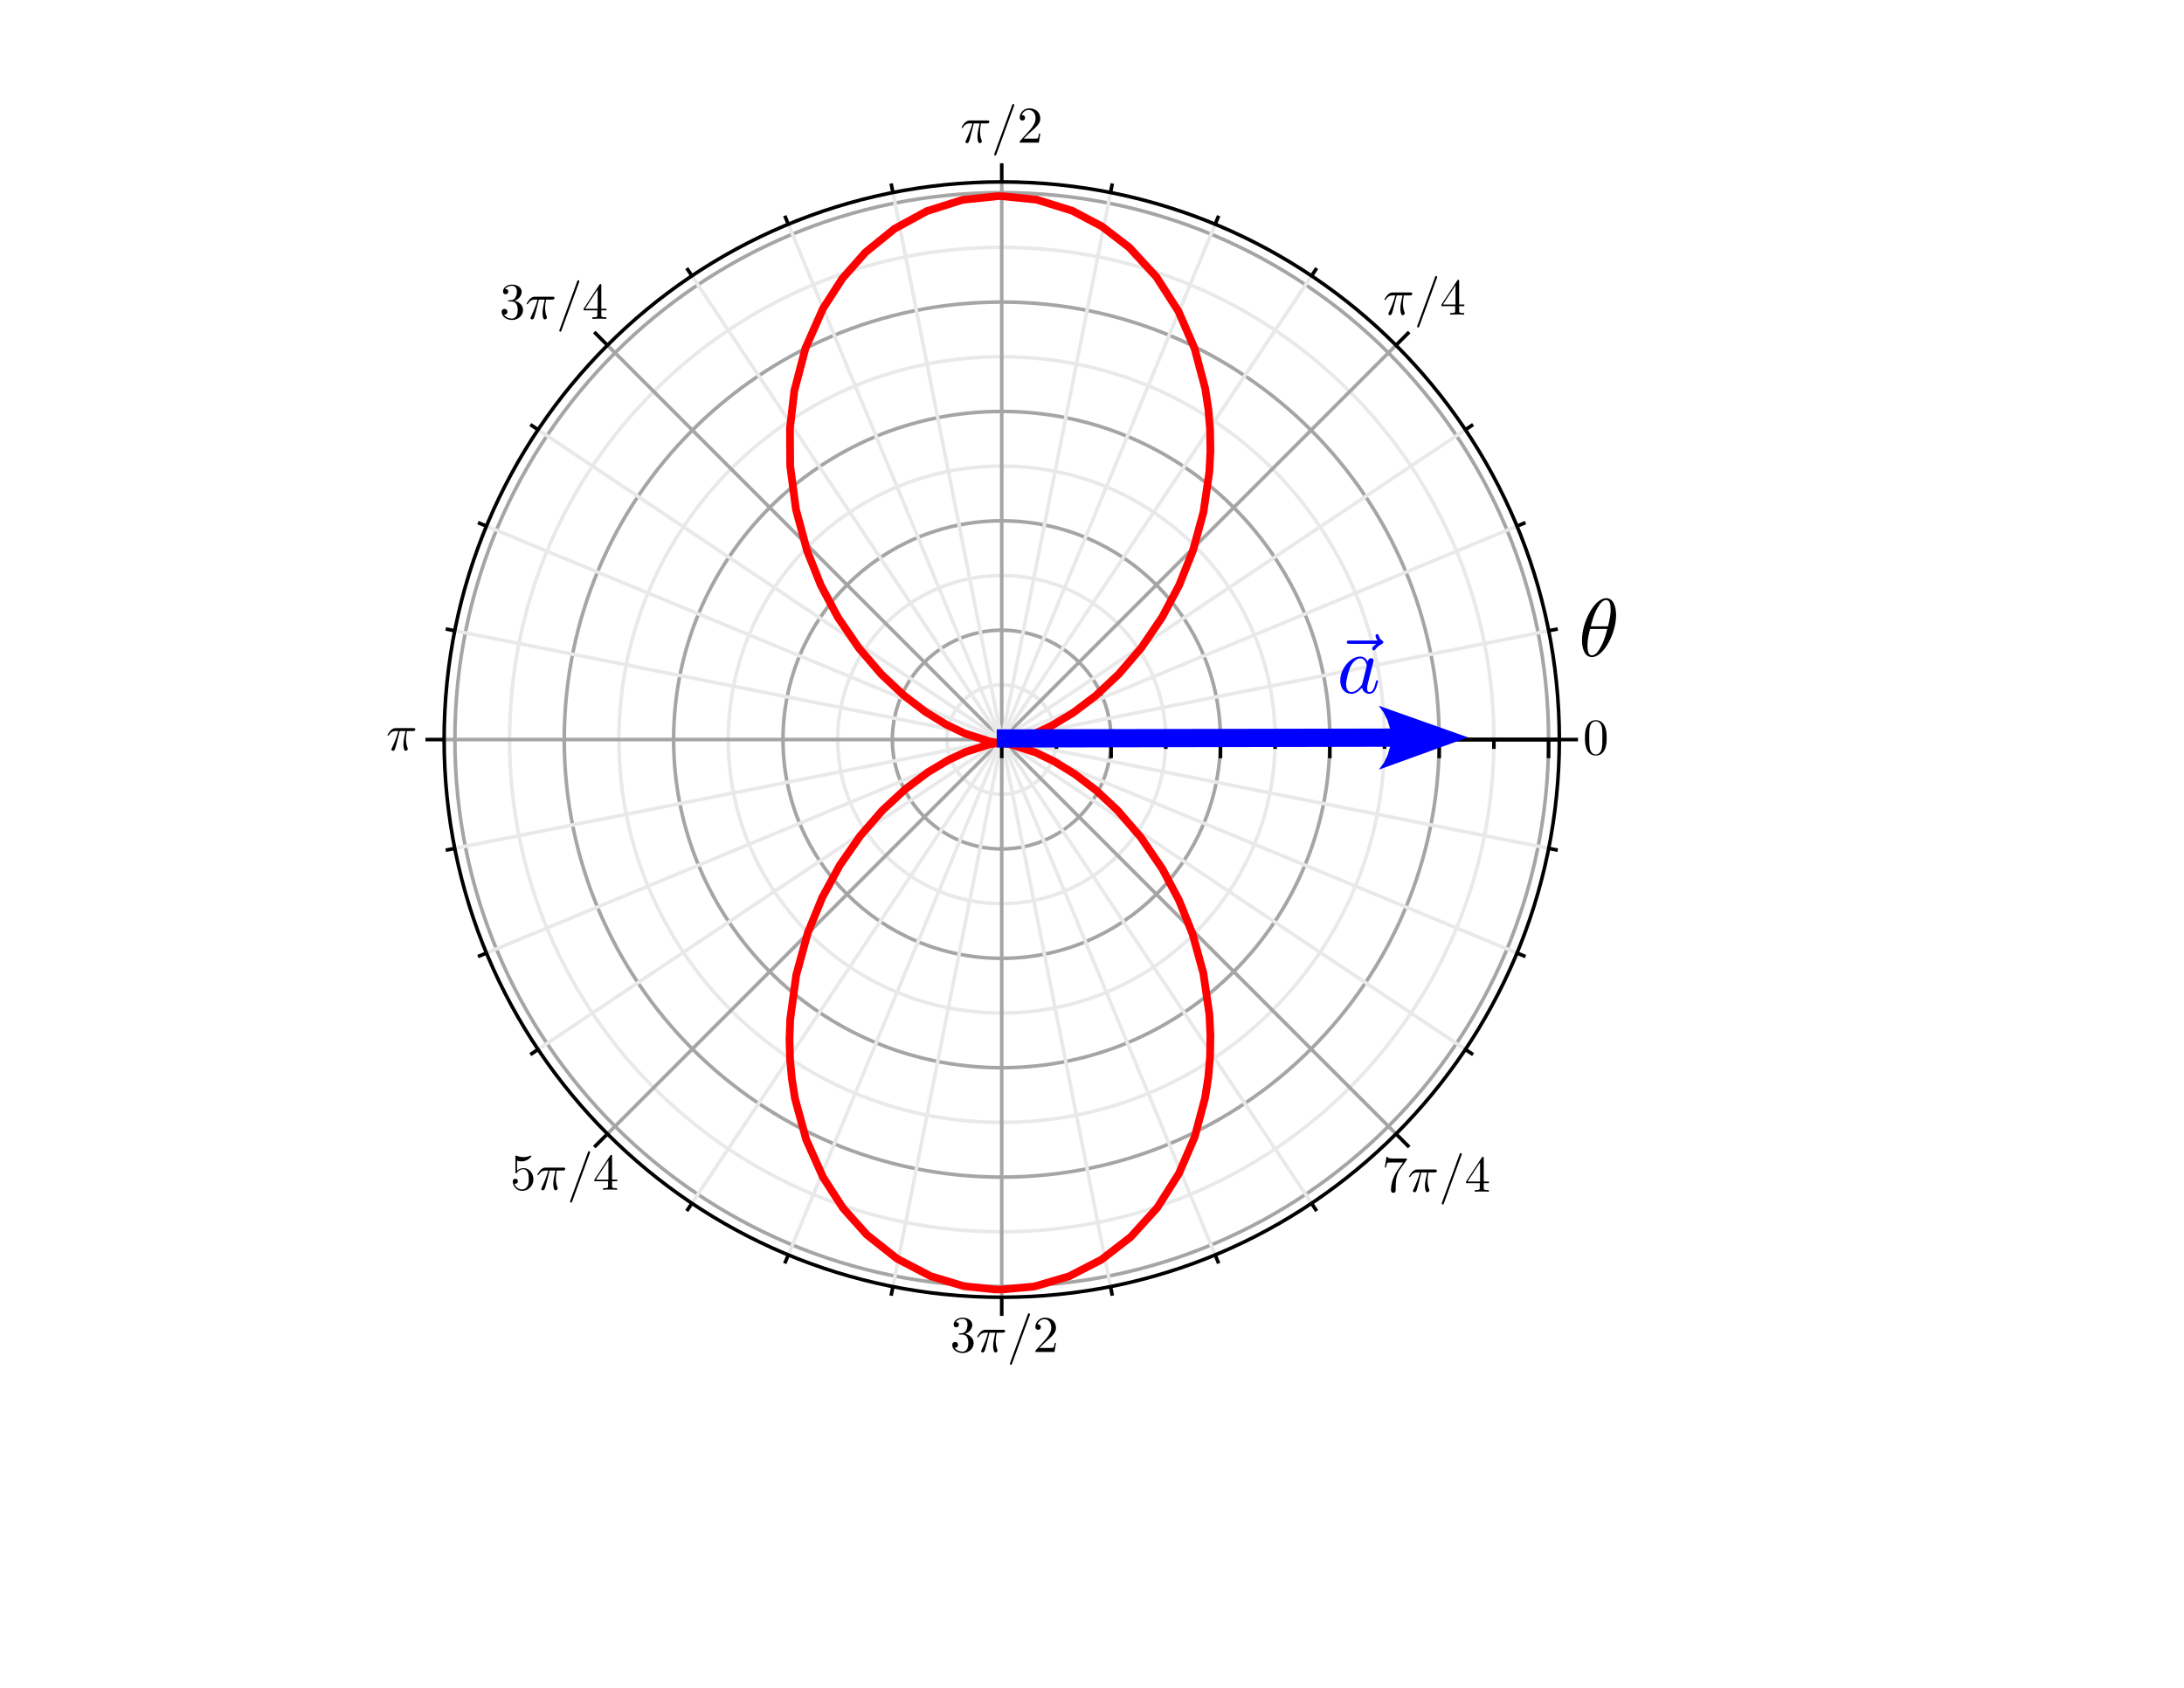 <?xml version="1.0" encoding="UTF-8" standalone="no"?>
<!-- Created with Inkscape (http://www.inkscape.org/) -->

<svg
   xmlns:ns0="http://www.iki.fi/pav/software/textext/"
   xmlns:dc="http://purl.org/dc/elements/1.1/"
   xmlns:cc="http://creativecommons.org/ns#"
   xmlns:rdf="http://www.w3.org/1999/02/22-rdf-syntax-ns#"
   xmlns:svg="http://www.w3.org/2000/svg"
   xmlns="http://www.w3.org/2000/svg"
   xmlns:sodipodi="http://sodipodi.sourceforge.net/DTD/sodipodi-0.dtd"
   xmlns:inkscape="http://www.inkscape.org/namespaces/inkscape"
   width="792pt"
   height="612pt"
   id="svg3308"
   version="1.1"
   inkscape:version="0.48.1 r9760"
   sodipodi:docname="fig-Larmor-02.svg">
  <sodipodi:namedview
     inkscape:document-units="in"
     pagecolor="#ffffff"
     bordercolor="#666666"
     borderopacity="1.0"
     inkscape:pageopacity="0.0"
     inkscape:pageshadow="2"
     inkscape:zoom="0.81960784"
     inkscape:cx="497.44019"
     inkscape:cy="382.5"
     inkscape:current-layer="g156"
     id="namedview3312"
     showgrid="false"
     inkscape:window-width="1280"
     inkscape:window-height="972"
     inkscape:window-x="0"
     inkscape:window-y="0"
     inkscape:window-maximized="1" />
  <defs
     id="defs3310">
    <clipPath
       id="clipPath22"
       clipPathUnits="userSpaceOnUse">
      <path
         id="path24"
         d="m 269.375,6660.62 5411.245,0 0,-5411.24 -5411.245,0 0,5411.24 z"
         inkscape:connector-curvature="0" />
    </clipPath>
    <clipPath
       id="clipPath116"
       clipPathUnits="userSpaceOnUse">
      <path
         id="path118"
         d="m 2968.06,6090.41 c -1175.89,0 -2129.138,-953.25 -2129.138,-2129.14 0,-1175.89 953.248,-2129.15 2129.138,-2129.15 1175.9,0 2129.14,953.26 2129.14,2129.15 0,1175.89 -953.24,2129.14 -2129.14,2129.14 z"
         inkscape:connector-curvature="0" />
    </clipPath>
    <clipPath
       id="clipPath126"
       clipPathUnits="userSpaceOnUse">
      <path
         id="path128"
         d="m 269.375,6660.62 5411.245,0 0,-5411.24 -5411.245,0 0,5411.24 z"
         inkscape:connector-curvature="0" />
    </clipPath>
    <clipPath
       id="clipPath148"
       clipPathUnits="userSpaceOnUse">
      <path
         id="path150"
         d="m 4029.5,3663.62 180.38,0 0,-208.12 -180.38,0 0,208.12 z"
         inkscape:connector-curvature="0" />
    </clipPath>
    <clipPath
       id="clipPath158"
       clipPathUnits="userSpaceOnUse">
      <path
         id="path160"
         d="m 269.375,6660.62 5411.245,0 0,-5411.24 -5411.245,0 0,5411.24 z"
         inkscape:connector-curvature="0" />
    </clipPath>
    <clipPath
       id="clipPath238"
       clipPathUnits="userSpaceOnUse">
      <path
         id="path240"
         d="m 4875.88,6105.62 208.12,0 0,-235.87 -208.12,0 0,235.87 z"
         inkscape:connector-curvature="0" />
    </clipPath>
    <clipPath
       id="clipPath248"
       clipPathUnits="userSpaceOnUse">
      <path
         id="path250"
         d="m 269.375,6660.62 5411.245,0 0,-5411.24 -5411.245,0 0,5411.24 z"
         inkscape:connector-curvature="0" />
    </clipPath>
    <marker
       style="overflow:visible"
       id="Arrow2Lend6"
       refX="0"
       refY="0"
       orient="auto"
       inkscape:stockid="Arrow2Lend6">
      <path
         transform="matrix(-1.1,0,0,-1.1,-1.1,0)"
         d="M 8.719,4.034 -2.207,0.016 8.719,-4.002 c -1.745,2.372 -1.735,5.617 -6e-7,8.035 z"
         style="font-size:12px;fill:#0000ff;fill-rule:evenodd;stroke:#0000ff;stroke-width:0.625;stroke-linejoin:round"
         id="path4363"
         inkscape:connector-curvature="0" />
    </marker>
    <clipPath
       clipPathUnits="userSpaceOnUse"
       id="clipPath22-9">
      <path
         inkscape:connector-curvature="0"
         d="m 269.375,6660.62 5411.245,0 0,-5411.24 -5411.245,0 0,5411.24 z"
         id="path24-0" />
    </clipPath>
    <clipPath
       clipPathUnits="userSpaceOnUse"
       id="clipPath158-2">
      <path
         inkscape:connector-curvature="0"
         d="m 269.375,6660.62 5411.245,0 0,-5411.24 -5411.245,0 0,5411.24 z"
         id="path160-2" />
    </clipPath>
    <clipPath
       clipPathUnits="userSpaceOnUse"
       id="clipPath126-6">
      <path
         inkscape:connector-curvature="0"
         d="m 269.375,6660.62 5411.245,0 0,-5411.24 -5411.245,0 0,5411.24 z"
         id="path128-0" />
    </clipPath>
    <clipPath
       clipPathUnits="userSpaceOnUse"
       id="clipPath248-5">
      <path
         inkscape:connector-curvature="0"
         d="m 269.375,6660.62 5411.245,0 0,-5411.24 -5411.245,0 0,5411.24 z"
         id="path250-9" />
    </clipPath>
  </defs>
  <g
     id="layer1"
     inkscape:groupmode="layer"
     inkscape:label="Layer 1">
    <g
       transform="translate(-16.239,-21.114)"
       id="g4585">
      <g
         transform="matrix(0.125,0,0,-0.125,129.584,873.825)"
         id="g14">
        <g
           id="g5800">
          <g
             id="g18">
            <g
               id="g20"
               clip-path="url(#clipPath22-9)">
              <path
                 inkscape:connector-curvature="0"
                 d="m 3391.11,3961.27 c 0,233.64 -189.41,423.05 -423.05,423.05 -233.65,0 -423.06,-189.41 -423.06,-423.05 0,-233.64 189.41,-423.05 423.06,-423.05 233.64,0 423.05,189.41 423.05,423.05"
                 style="fill:none;stroke:#a5a5a5;stroke-width:13.875;stroke-linecap:butt;stroke-linejoin:round;stroke-miterlimit:10;stroke-opacity:1;stroke-dasharray:none"
                 id="path26" />
              <path
                 inkscape:connector-curvature="0"
                 d="m 3814.16,3961.27 c 0,467.3 -378.82,846.11 -846.1,846.11 -467.29,0 -846.11,-378.81 -846.11,-846.11 0,-467.29 378.82,-846.11 846.11,-846.11 467.28,0 846.1,378.82 846.1,846.11"
                 style="fill:none;stroke:#a5a5a5;stroke-width:13.875;stroke-linecap:butt;stroke-linejoin:round;stroke-miterlimit:10;stroke-opacity:1;stroke-dasharray:none"
                 id="path28" />
              <path
                 inkscape:connector-curvature="0"
                 d="m 4237.22,3961.27 c 0,700.94 -568.22,1269.16 -1269.16,1269.16 -700.94,0 -1269.16,-568.22 -1269.16,-1269.16 0,-700.93 568.22,-1269.16 1269.16,-1269.16 700.94,0 1269.16,568.23 1269.16,1269.16"
                 style="fill:none;stroke:#a5a5a5;stroke-width:13.875;stroke-linecap:butt;stroke-linejoin:round;stroke-miterlimit:10;stroke-opacity:1;stroke-dasharray:none"
                 id="path30" />
              <path
                 inkscape:connector-curvature="0"
                 d="m 4660.27,3961.27 c 0,934.58 -757.63,1692.21 -1692.21,1692.21 -934.59,0 -1692.21,-757.63 -1692.21,-1692.21 0,-934.58 757.62,-1692.21 1692.21,-1692.21 934.58,0 1692.21,757.63 1692.21,1692.21"
                 style="fill:none;stroke:#a5a5a5;stroke-width:13.875;stroke-linecap:butt;stroke-linejoin:round;stroke-miterlimit:10;stroke-opacity:1;stroke-dasharray:none"
                 id="path32" />
              <path
                 inkscape:connector-curvature="0"
                 d="m 5083.32,3961.27 c 0,1168.23 -947.04,2115.26 -2115.26,2115.26 C 1799.83,6076.53 852.797,5129.5 852.797,3961.27 852.797,2793.04 1799.83,1846 2968.06,1846 c 1168.22,0 2115.26,947.04 2115.26,2115.27"
                 style="fill:none;stroke:#a5a5a5;stroke-width:13.875;stroke-linecap:butt;stroke-linejoin:round;stroke-miterlimit:10;stroke-opacity:1;stroke-dasharray:none"
                 id="path34" />
              <path
                 inkscape:connector-curvature="0"
                 d="m 3179.59,3961.27 c 0,116.83 -94.71,211.53 -211.53,211.53 -116.83,0 -211.54,-94.7 -211.54,-211.53 0,-116.82 94.71,-211.52 211.54,-211.52 116.82,0 211.53,94.7 211.53,211.52"
                 style="fill:none;stroke:#e9e9e9;stroke-width:13.875;stroke-linecap:butt;stroke-linejoin:round;stroke-miterlimit:10;stroke-opacity:1;stroke-dasharray:none"
                 id="path36" />
              <path
                 inkscape:connector-curvature="0"
                 d="m 3602.64,3961.27 c 0,350.47 -284.11,634.59 -634.58,634.59 -350.47,0 -634.58,-284.12 -634.58,-634.59 0,-350.47 284.11,-634.57 634.58,-634.57 350.47,0 634.58,284.1 634.58,634.57"
                 style="fill:none;stroke:#e9e9e9;stroke-width:13.875;stroke-linecap:butt;stroke-linejoin:round;stroke-miterlimit:10;stroke-opacity:1;stroke-dasharray:none"
                 id="path38" />
              <path
                 inkscape:connector-curvature="0"
                 d="m 4025.68,3961.27 c 0,584.11 -473.51,1057.64 -1057.62,1057.64 -584.12,0 -1057.63,-473.53 -1057.63,-1057.64 0,-584.11 473.51,-1057.63 1057.63,-1057.63 584.11,0 1057.62,473.52 1057.62,1057.63"
                 style="fill:none;stroke:#e9e9e9;stroke-width:13.875;stroke-linecap:butt;stroke-linejoin:round;stroke-miterlimit:10;stroke-opacity:1;stroke-dasharray:none"
                 id="path40" />
              <path
                 inkscape:connector-curvature="0"
                 d="m 4448.75,3961.27 c 0,817.77 -662.94,1480.68 -1480.69,1480.68 -817.76,0 -1480.68,-662.91 -1480.68,-1480.68 0,-817.76 662.92,-1480.68 1480.68,-1480.68 817.75,0 1480.69,662.92 1480.69,1480.68"
                 style="fill:none;stroke:#e9e9e9;stroke-width:13.875;stroke-linecap:butt;stroke-linejoin:round;stroke-miterlimit:10;stroke-opacity:1;stroke-dasharray:none"
                 id="path42" />
              <path
                 inkscape:connector-curvature="0"
                 d="m 4871.8,3961.27 c 0,1051.41 -852.33,1903.74 -1903.74,1903.74 -1051.4,0 -1903.74,-852.33 -1903.74,-1903.74 0,-1051.4 852.34,-1903.73 1903.74,-1903.73 1051.41,0 1903.74,852.33 1903.74,1903.73"
                 style="fill:none;stroke:#e9e9e9;stroke-width:13.875;stroke-linecap:butt;stroke-linejoin:round;stroke-miterlimit:10;stroke-opacity:1;stroke-dasharray:none"
                 id="path44" />
              <path
                 inkscape:connector-curvature="0"
                 d="m 2968.06,3961.27 2156.89,0"
                 style="fill:none;stroke:#a5a5a5;stroke-width:13.875;stroke-linecap:butt;stroke-linejoin:round;stroke-miterlimit:10;stroke-opacity:1;stroke-dasharray:none"
                 id="path46" />
              <path
                 inkscape:connector-curvature="0"
                 d="M 2968.06,3961.27 4493.2,5486.42"
                 style="fill:none;stroke:#a5a5a5;stroke-width:13.875;stroke-linecap:butt;stroke-linejoin:round;stroke-miterlimit:10;stroke-opacity:1;stroke-dasharray:none"
                 id="path48" />
              <path
                 inkscape:connector-curvature="0"
                 d="m 2968.06,3961.27 0,2156.89"
                 style="fill:none;stroke:#a5a5a5;stroke-width:13.875;stroke-linecap:butt;stroke-linejoin:round;stroke-miterlimit:10;stroke-opacity:1;stroke-dasharray:none"
                 id="path50" />
              <path
                 inkscape:connector-curvature="0"
                 d="M 2968.06,3961.27 1442.91,5486.42"
                 style="fill:none;stroke:#a5a5a5;stroke-width:13.875;stroke-linecap:butt;stroke-linejoin:round;stroke-miterlimit:10;stroke-opacity:1;stroke-dasharray:none"
                 id="path52" />
              <path
                 inkscape:connector-curvature="0"
                 d="m 2968.06,3961.27 -2156.888,0"
                 style="fill:none;stroke:#a5a5a5;stroke-width:13.875;stroke-linecap:butt;stroke-linejoin:round;stroke-miterlimit:10;stroke-opacity:1;stroke-dasharray:none"
                 id="path54" />
              <path
                 inkscape:connector-curvature="0"
                 d="M 2968.06,3961.27 1442.91,2436.12"
                 style="fill:none;stroke:#a5a5a5;stroke-width:13.875;stroke-linecap:butt;stroke-linejoin:round;stroke-miterlimit:10;stroke-opacity:1;stroke-dasharray:none"
                 id="path56" />
              <path
                 inkscape:connector-curvature="0"
                 d="m 2968.06,3961.27 0,-2156.89"
                 style="fill:none;stroke:#a5a5a5;stroke-width:13.875;stroke-linecap:butt;stroke-linejoin:round;stroke-miterlimit:10;stroke-opacity:1;stroke-dasharray:none"
                 id="path58" />
              <path
                 inkscape:connector-curvature="0"
                 d="M 2968.06,3961.27 4493.2,2436.12"
                 style="fill:none;stroke:#a5a5a5;stroke-width:13.875;stroke-linecap:butt;stroke-linejoin:round;stroke-miterlimit:10;stroke-opacity:1;stroke-dasharray:none"
                 id="path60" />
              <path
                 inkscape:connector-curvature="0"
                 d="m 2968.06,3961.27 2156.89,0"
                 style="fill:none;stroke:#a5a5a5;stroke-width:13.875;stroke-linecap:butt;stroke-linejoin:round;stroke-miterlimit:10;stroke-opacity:1;stroke-dasharray:none"
                 id="path62" />
              <path
                 inkscape:connector-curvature="0"
                 d="M 2968.06,3961.27 5083.5,4382.06"
                 style="fill:none;stroke:#e9e9e9;stroke-width:13.875;stroke-linecap:butt;stroke-linejoin:round;stroke-miterlimit:10;stroke-opacity:1;stroke-dasharray:none"
                 id="path64" />
              <path
                 inkscape:connector-curvature="0"
                 d="m 2968.06,3961.27 1992.7,825.41"
                 style="fill:none;stroke:#e9e9e9;stroke-width:13.875;stroke-linecap:butt;stroke-linejoin:round;stroke-miterlimit:10;stroke-opacity:1;stroke-dasharray:none"
                 id="path66" />
              <path
                 inkscape:connector-curvature="0"
                 d="m 2968.06,3961.27 1793.39,1198.3"
                 style="fill:none;stroke:#e9e9e9;stroke-width:13.875;stroke-linecap:butt;stroke-linejoin:round;stroke-miterlimit:10;stroke-opacity:1;stroke-dasharray:none"
                 id="path68" />
              <path
                 inkscape:connector-curvature="0"
                 d="m 2968.06,3961.27 1198.3,1793.39"
                 style="fill:none;stroke:#e9e9e9;stroke-width:13.875;stroke-linecap:butt;stroke-linejoin:round;stroke-miterlimit:10;stroke-opacity:1;stroke-dasharray:none"
                 id="path70" />
              <path
                 inkscape:connector-curvature="0"
                 d="m 2968.06,3961.27 825.4,1992.7"
                 style="fill:none;stroke:#e9e9e9;stroke-width:13.875;stroke-linecap:butt;stroke-linejoin:round;stroke-miterlimit:10;stroke-opacity:1;stroke-dasharray:none"
                 id="path72" />
              <path
                 inkscape:connector-curvature="0"
                 d="m 2968.06,3961.27 420.79,2115.44"
                 style="fill:none;stroke:#e9e9e9;stroke-width:13.875;stroke-linecap:butt;stroke-linejoin:round;stroke-miterlimit:10;stroke-opacity:1;stroke-dasharray:none"
                 id="path74" />
              <path
                 inkscape:connector-curvature="0"
                 d="m 2968.06,3961.27 -420.8,2115.44"
                 style="fill:none;stroke:#e9e9e9;stroke-width:13.875;stroke-linecap:butt;stroke-linejoin:round;stroke-miterlimit:10;stroke-opacity:1;stroke-dasharray:none"
                 id="path76" />
              <path
                 inkscape:connector-curvature="0"
                 d="m 2968.06,3961.27 -825.41,1992.7"
                 style="fill:none;stroke:#e9e9e9;stroke-width:13.875;stroke-linecap:butt;stroke-linejoin:round;stroke-miterlimit:10;stroke-opacity:1;stroke-dasharray:none"
                 id="path78" />
              <path
                 inkscape:connector-curvature="0"
                 d="M 2968.06,3961.27 1769.75,5754.66"
                 style="fill:none;stroke:#e9e9e9;stroke-width:13.875;stroke-linecap:butt;stroke-linejoin:round;stroke-miterlimit:10;stroke-opacity:1;stroke-dasharray:none"
                 id="path80" />
              <path
                 inkscape:connector-curvature="0"
                 d="M 2968.06,3961.27 1174.67,5159.57"
                 style="fill:none;stroke:#e9e9e9;stroke-width:13.875;stroke-linecap:butt;stroke-linejoin:round;stroke-miterlimit:10;stroke-opacity:1;stroke-dasharray:none"
                 id="path82" />
              <path
                 inkscape:connector-curvature="0"
                 d="M 2968.06,3961.27 975.355,4786.68"
                 style="fill:none;stroke:#e9e9e9;stroke-width:13.875;stroke-linecap:butt;stroke-linejoin:round;stroke-miterlimit:10;stroke-opacity:1;stroke-dasharray:none"
                 id="path84" />
              <path
                 inkscape:connector-curvature="0"
                 d="M 2968.06,3961.27 852.613,4382.06"
                 style="fill:none;stroke:#e9e9e9;stroke-width:13.875;stroke-linecap:butt;stroke-linejoin:round;stroke-miterlimit:10;stroke-opacity:1;stroke-dasharray:none"
                 id="path86" />
              <path
                 inkscape:connector-curvature="0"
                 d="M 2968.06,3961.27 852.613,3540.48"
                 style="fill:none;stroke:#e9e9e9;stroke-width:13.875;stroke-linecap:butt;stroke-linejoin:round;stroke-miterlimit:10;stroke-opacity:1;stroke-dasharray:none"
                 id="path88" />
              <path
                 inkscape:connector-curvature="0"
                 d="M 2968.06,3961.27 975.355,3135.86"
                 style="fill:none;stroke:#e9e9e9;stroke-width:13.875;stroke-linecap:butt;stroke-linejoin:round;stroke-miterlimit:10;stroke-opacity:1;stroke-dasharray:none"
                 id="path90" />
              <path
                 inkscape:connector-curvature="0"
                 d="M 2968.06,3961.27 1174.67,2762.97"
                 style="fill:none;stroke:#e9e9e9;stroke-width:13.875;stroke-linecap:butt;stroke-linejoin:round;stroke-miterlimit:10;stroke-opacity:1;stroke-dasharray:none"
                 id="path92" />
              <path
                 inkscape:connector-curvature="0"
                 d="M 2968.06,3961.27 1769.75,2167.89"
                 style="fill:none;stroke:#e9e9e9;stroke-width:13.875;stroke-linecap:butt;stroke-linejoin:round;stroke-miterlimit:10;stroke-opacity:1;stroke-dasharray:none"
                 id="path94" />
              <path
                 inkscape:connector-curvature="0"
                 d="M 2968.06,3961.27 2142.65,1968.56"
                 style="fill:none;stroke:#e9e9e9;stroke-width:13.875;stroke-linecap:butt;stroke-linejoin:round;stroke-miterlimit:10;stroke-opacity:1;stroke-dasharray:none"
                 id="path96" />
              <path
                 inkscape:connector-curvature="0"
                 d="M 2968.06,3961.27 2547.26,1845.82"
                 style="fill:none;stroke:#e9e9e9;stroke-width:13.875;stroke-linecap:butt;stroke-linejoin:round;stroke-miterlimit:10;stroke-opacity:1;stroke-dasharray:none"
                 id="path98" />
              <path
                 inkscape:connector-curvature="0"
                 d="M 2968.06,3961.27 3388.85,1845.82"
                 style="fill:none;stroke:#e9e9e9;stroke-width:13.875;stroke-linecap:butt;stroke-linejoin:round;stroke-miterlimit:10;stroke-opacity:1;stroke-dasharray:none"
                 id="path100" />
              <path
                 inkscape:connector-curvature="0"
                 d="m 2968.06,3961.27 825.4,-1992.71"
                 style="fill:none;stroke:#e9e9e9;stroke-width:13.875;stroke-linecap:butt;stroke-linejoin:round;stroke-miterlimit:10;stroke-opacity:1;stroke-dasharray:none"
                 id="path102" />
              <path
                 inkscape:connector-curvature="0"
                 d="M 2968.06,3961.27 4166.36,2167.89"
                 style="fill:none;stroke:#e9e9e9;stroke-width:13.875;stroke-linecap:butt;stroke-linejoin:round;stroke-miterlimit:10;stroke-opacity:1;stroke-dasharray:none"
                 id="path104" />
              <path
                 inkscape:connector-curvature="0"
                 d="M 2968.06,3961.27 4761.45,2762.97"
                 style="fill:none;stroke:#e9e9e9;stroke-width:13.875;stroke-linecap:butt;stroke-linejoin:round;stroke-miterlimit:10;stroke-opacity:1;stroke-dasharray:none"
                 id="path106" />
              <path
                 inkscape:connector-curvature="0"
                 d="m 2968.06,3961.27 1992.7,-825.41"
                 style="fill:none;stroke:#e9e9e9;stroke-width:13.875;stroke-linecap:butt;stroke-linejoin:round;stroke-miterlimit:10;stroke-opacity:1;stroke-dasharray:none"
                 id="path108" />
              <path
                 inkscape:connector-curvature="0"
                 d="M 2968.06,3961.27 5083.5,3540.48"
                 style="fill:none;stroke:#e9e9e9;stroke-width:13.875;stroke-linecap:butt;stroke-linejoin:round;stroke-miterlimit:10;stroke-opacity:1;stroke-dasharray:none"
                 id="path110" />
            </g>
          </g>
          <g
             id="g154">
            <g
               id="g156"
               clip-path="url(#clipPath158-2)">
              <path
                 inkscape:connector-curvature="0"
                 d="m 2968.06,3961.27 0,-72.15"
                 style="fill:none;stroke:#000000;stroke-width:13.875;stroke-linecap:butt;stroke-linejoin:round;stroke-miterlimit:10;stroke-opacity:1;stroke-dasharray:none"
                 id="path162" />
              <path
                 inkscape:connector-curvature="0"
                 d="m 3391.11,3961.27 0,-72.15"
                 style="fill:none;stroke:#000000;stroke-width:13.875;stroke-linecap:butt;stroke-linejoin:round;stroke-miterlimit:10;stroke-opacity:1;stroke-dasharray:none"
                 id="path166" />
              <path
                 inkscape:connector-curvature="0"
                 d="m 3814.16,3961.27 0,-72.15"
                 style="fill:none;stroke:#000000;stroke-width:13.875;stroke-linecap:butt;stroke-linejoin:round;stroke-miterlimit:10;stroke-opacity:1;stroke-dasharray:none"
                 id="path170" />
              <path
                 inkscape:connector-curvature="0"
                 d="m 4237.22,3961.27 0,-72.15"
                 style="fill:none;stroke:#000000;stroke-width:13.875;stroke-linecap:butt;stroke-linejoin:round;stroke-miterlimit:10;stroke-opacity:1;stroke-dasharray:none"
                 id="path174" />
              <path
                 inkscape:connector-curvature="0"
                 d="m 4660.27,3961.27 0,-72.15"
                 style="fill:none;stroke:#000000;stroke-width:13.875;stroke-linecap:butt;stroke-linejoin:round;stroke-miterlimit:10;stroke-opacity:1;stroke-dasharray:none"
                 id="path178" />
              <path
                 inkscape:connector-curvature="0"
                 d="m 5083.32,3961.27 0,-72.15"
                 style="fill:none;stroke:#000000;stroke-width:13.875;stroke-linecap:butt;stroke-linejoin:round;stroke-miterlimit:10;stroke-opacity:1;stroke-dasharray:none"
                 id="path182" />
              <path
                 inkscape:connector-curvature="0"
                 d="m 5083.5,4382.06 35.38,7.03"
                 style="fill:none;stroke:#000000;stroke-width:13.875;stroke-linecap:butt;stroke-linejoin:round;stroke-miterlimit:10;stroke-opacity:1;stroke-dasharray:none"
                 id="path184" />
              <path
                 inkscape:connector-curvature="0"
                 d="m 4761.45,5159.57 30,20.05"
                 style="fill:none;stroke:#000000;stroke-width:13.875;stroke-linecap:butt;stroke-linejoin:round;stroke-miterlimit:10;stroke-opacity:1;stroke-dasharray:none"
                 id="path186" />
              <path
                 inkscape:connector-curvature="0"
                 d="m 4960.76,4786.68 33.33,13.81"
                 style="fill:none;stroke:#000000;stroke-width:13.875;stroke-linecap:butt;stroke-linejoin:round;stroke-miterlimit:10;stroke-opacity:1;stroke-dasharray:none"
                 id="path188" />
              <path
                 inkscape:connector-curvature="0"
                 d="m 4166.36,5754.66 20.04,29.99"
                 style="fill:none;stroke:#000000;stroke-width:13.875;stroke-linecap:butt;stroke-linejoin:round;stroke-miterlimit:10;stroke-opacity:1;stroke-dasharray:none"
                 id="path190" />
              <path
                 inkscape:connector-curvature="0"
                 d="m 3388.85,6076.71 7.03,35.38"
                 style="fill:none;stroke:#000000;stroke-width:13.875;stroke-linecap:butt;stroke-linejoin:round;stroke-miterlimit:10;stroke-opacity:1;stroke-dasharray:none"
                 id="path192" />
              <path
                 inkscape:connector-curvature="0"
                 d="m 3793.46,5953.97 13.81,33.33"
                 style="fill:none;stroke:#000000;stroke-width:13.875;stroke-linecap:butt;stroke-linejoin:round;stroke-miterlimit:10;stroke-opacity:1;stroke-dasharray:none"
                 id="path194" />
              <path
                 inkscape:connector-curvature="0"
                 d="m 5083.5,3540.48 35.38,-7.03"
                 style="fill:none;stroke:#000000;stroke-width:13.875;stroke-linecap:butt;stroke-linejoin:round;stroke-miterlimit:10;stroke-opacity:1;stroke-dasharray:none"
                 id="path196" />
              <path
                 inkscape:connector-curvature="0"
                 d="m 4761.45,2762.97 30,-20.05"
                 style="fill:none;stroke:#000000;stroke-width:13.875;stroke-linecap:butt;stroke-linejoin:round;stroke-miterlimit:10;stroke-opacity:1;stroke-dasharray:none"
                 id="path198" />
              <path
                 inkscape:connector-curvature="0"
                 d="m 4960.76,3135.86 33.33,-13.81"
                 style="fill:none;stroke:#000000;stroke-width:13.875;stroke-linecap:butt;stroke-linejoin:round;stroke-miterlimit:10;stroke-opacity:1;stroke-dasharray:none"
                 id="path200" />
              <path
                 inkscape:connector-curvature="0"
                 d="m 4166.36,2167.89 20.04,-30"
                 style="fill:none;stroke:#000000;stroke-width:13.875;stroke-linecap:butt;stroke-linejoin:round;stroke-miterlimit:10;stroke-opacity:1;stroke-dasharray:none"
                 id="path202" />
              <path
                 inkscape:connector-curvature="0"
                 d="m 3388.85,1845.82 7.03,-35.38"
                 style="fill:none;stroke:#000000;stroke-width:13.875;stroke-linecap:butt;stroke-linejoin:round;stroke-miterlimit:10;stroke-opacity:1;stroke-dasharray:none"
                 id="path204" />
              <path
                 inkscape:connector-curvature="0"
                 d="m 3793.46,1968.56 13.81,-33.33"
                 style="fill:none;stroke:#000000;stroke-width:13.875;stroke-linecap:butt;stroke-linejoin:round;stroke-miterlimit:10;stroke-opacity:1;stroke-dasharray:none"
                 id="path206" />
              <path
                 inkscape:connector-curvature="0"
                 d="m 2547.26,6076.71 -7.03,35.38"
                 style="fill:none;stroke:#000000;stroke-width:13.875;stroke-linecap:butt;stroke-linejoin:round;stroke-miterlimit:10;stroke-opacity:1;stroke-dasharray:none"
                 id="path208" />
              <path
                 inkscape:connector-curvature="0"
                 d="m 1769.75,5754.66 -20.04,29.99"
                 style="fill:none;stroke:#000000;stroke-width:13.875;stroke-linecap:butt;stroke-linejoin:round;stroke-miterlimit:10;stroke-opacity:1;stroke-dasharray:none"
                 id="path210" />
              <path
                 inkscape:connector-curvature="0"
                 d="m 2142.65,5953.97 -13.8,33.33"
                 style="fill:none;stroke:#000000;stroke-width:13.875;stroke-linecap:butt;stroke-linejoin:round;stroke-miterlimit:10;stroke-opacity:1;stroke-dasharray:none"
                 id="path212" />
              <path
                 inkscape:connector-curvature="0"
                 d="m 1174.67,5159.57 -29.99,20.05"
                 style="fill:none;stroke:#000000;stroke-width:13.875;stroke-linecap:butt;stroke-linejoin:round;stroke-miterlimit:10;stroke-opacity:1;stroke-dasharray:none"
                 id="path214" />
              <path
                 inkscape:connector-curvature="0"
                 d="m 852.613,4382.06 -35.379,7.03"
                 style="fill:none;stroke:#000000;stroke-width:13.875;stroke-linecap:butt;stroke-linejoin:round;stroke-miterlimit:10;stroke-opacity:1;stroke-dasharray:none"
                 id="path216" />
              <path
                 inkscape:connector-curvature="0"
                 d="m 975.355,4786.68 -33.332,13.81"
                 style="fill:none;stroke:#000000;stroke-width:13.875;stroke-linecap:butt;stroke-linejoin:round;stroke-miterlimit:10;stroke-opacity:1;stroke-dasharray:none"
                 id="path218" />
              <path
                 inkscape:connector-curvature="0"
                 d="m 2547.26,1845.82 -7.03,-35.38"
                 style="fill:none;stroke:#000000;stroke-width:13.875;stroke-linecap:butt;stroke-linejoin:round;stroke-miterlimit:10;stroke-opacity:1;stroke-dasharray:none"
                 id="path220" />
              <path
                 inkscape:connector-curvature="0"
                 d="m 1769.75,2167.89 -20.04,-30"
                 style="fill:none;stroke:#000000;stroke-width:13.875;stroke-linecap:butt;stroke-linejoin:round;stroke-miterlimit:10;stroke-opacity:1;stroke-dasharray:none"
                 id="path222" />
              <path
                 inkscape:connector-curvature="0"
                 d="m 2142.65,1968.56 -13.8,-33.33"
                 style="fill:none;stroke:#000000;stroke-width:13.875;stroke-linecap:butt;stroke-linejoin:round;stroke-miterlimit:10;stroke-opacity:1;stroke-dasharray:none"
                 id="path224" />
              <path
                 inkscape:connector-curvature="0"
                 d="m 1174.67,2762.97 -29.99,-20.05"
                 style="fill:none;stroke:#000000;stroke-width:13.875;stroke-linecap:butt;stroke-linejoin:round;stroke-miterlimit:10;stroke-opacity:1;stroke-dasharray:none"
                 id="path226" />
              <path
                 inkscape:connector-curvature="0"
                 d="m 852.613,3540.48 -35.379,-7.03"
                 style="fill:none;stroke:#000000;stroke-width:13.875;stroke-linecap:butt;stroke-linejoin:round;stroke-miterlimit:10;stroke-opacity:1;stroke-dasharray:none"
                 id="path228" />
              <path
                 inkscape:connector-curvature="0"
                 d="m 975.355,3135.86 -33.332,-13.81"
                 style="fill:none;stroke:#000000;stroke-width:13.875;stroke-linecap:butt;stroke-linejoin:round;stroke-miterlimit:10;stroke-opacity:1;stroke-dasharray:none"
                 id="path230" />
              <path
                 inkscape:connector-curvature="0"
                 d="m 5124.95,3961.27 c 0,1191.23 -965.68,2156.89 -2156.89,2156.89 -1191.22,0 -2156.888,-965.66 -2156.888,-2156.89 0,-1191.22 965.668,-2156.89 2156.888,-2156.89 1191.21,0 2156.89,965.67 2156.89,2156.89"
                 style="fill:none;stroke:#000000;stroke-width:13.875;stroke-linecap:butt;stroke-linejoin:round;stroke-miterlimit:10;stroke-opacity:1;stroke-dasharray:none"
                 id="path232" />
            </g>
          </g>
          <g
             id="g122">
            <g
               id="g124"
               clip-path="url(#clipPath126-6)">
              <path
                 inkscape:connector-curvature="0"
                 d="m 2968.06,3961.27 2156.89,0"
                 style="fill:none;stroke:#000000;stroke-width:13.875;stroke-linecap:butt;stroke-linejoin:round;stroke-miterlimit:10;stroke-opacity:1;stroke-dasharray:none"
                 id="path130" />
              <path
                 inkscape:connector-curvature="0"
                 d="m 2968.06,3961.27 2156.89,0"
                 style="fill:none;stroke:#000000;stroke-width:13.875;stroke-linecap:butt;stroke-linejoin:round;stroke-miterlimit:10;stroke-opacity:1;stroke-dasharray:none"
                 id="path132" />
              <path
                 inkscape:connector-curvature="0"
                 d="m 3179.59,3961.27 0,-36.07"
                 style="fill:none;stroke:#000000;stroke-width:13.875;stroke-linecap:butt;stroke-linejoin:round;stroke-miterlimit:10;stroke-opacity:1;stroke-dasharray:none"
                 id="path134" />
              <path
                 inkscape:connector-curvature="0"
                 d="m 3602.64,3961.27 0,-36.07"
                 style="fill:none;stroke:#000000;stroke-width:13.875;stroke-linecap:butt;stroke-linejoin:round;stroke-miterlimit:10;stroke-opacity:1;stroke-dasharray:none"
                 id="path136" />
              <path
                 inkscape:connector-curvature="0"
                 d="m 4025.68,3961.27 0,-36.07"
                 style="fill:none;stroke:#000000;stroke-width:13.875;stroke-linecap:butt;stroke-linejoin:round;stroke-miterlimit:10;stroke-opacity:1;stroke-dasharray:none"
                 id="path138" />
              <path
                 inkscape:connector-curvature="0"
                 d="m 4448.75,3961.27 0,-36.07"
                 style="fill:none;stroke:#000000;stroke-width:13.875;stroke-linecap:butt;stroke-linejoin:round;stroke-miterlimit:10;stroke-opacity:1;stroke-dasharray:none"
                 id="path140" />
              <path
                 inkscape:connector-curvature="0"
                 d="m 4871.8,3961.27 0,-36.07"
                 style="fill:none;stroke:#000000;stroke-width:13.875;stroke-linecap:butt;stroke-linejoin:round;stroke-miterlimit:10;stroke-opacity:1;stroke-dasharray:none"
                 id="path142" />
            </g>
          </g>
          <g
             transform="matrix(0.465,0,0,-0.465,-1519.343,10381.942)"
             id="g688"
             style="visibility:visible">
            <g
               id="g690"
               style="fill:none;stroke:#0000ff;stroke-width:152;stroke-linejoin:round" />
            <g
               id="g694"
               style="fill:#0000ff;stroke:none">
              <g
                 id="g5091" />
            </g>
          </g>
          <g
             id="g244">
            <g
               id="g246"
               clip-path="url(#clipPath248-5)">
              <path
                 inkscape:connector-curvature="0"
                 d="m 5124.95,3961.27 72.14,0"
                 style="fill:none;stroke:#000000;stroke-width:13.875;stroke-linecap:butt;stroke-linejoin:round;stroke-miterlimit:10;stroke-opacity:1;stroke-dasharray:none"
                 id="path252" />
              <path
                 inkscape:connector-curvature="0"
                 d="m 4493.2,5486.42 51.02,51.02"
                 style="fill:none;stroke:#000000;stroke-width:13.875;stroke-linecap:butt;stroke-linejoin:round;stroke-miterlimit:10;stroke-opacity:1;stroke-dasharray:none"
                 id="path256" />
              <path
                 inkscape:connector-curvature="0"
                 d="m 2968.06,6118.16 0,72.15"
                 style="fill:none;stroke:#000000;stroke-width:13.875;stroke-linecap:butt;stroke-linejoin:round;stroke-miterlimit:10;stroke-opacity:1;stroke-dasharray:none"
                 id="path264" />
              <path
                 inkscape:connector-curvature="0"
                 d="m 1442.91,5486.42 -51.02,51.02"
                 style="fill:none;stroke:#000000;stroke-width:13.875;stroke-linecap:butt;stroke-linejoin:round;stroke-miterlimit:10;stroke-opacity:1;stroke-dasharray:none"
                 id="path272" />
              <path
                 inkscape:connector-curvature="0"
                 d="m 811.172,3961.27 -72.149,0"
                 style="fill:none;stroke:#000000;stroke-width:13.875;stroke-linecap:butt;stroke-linejoin:round;stroke-miterlimit:10;stroke-opacity:1;stroke-dasharray:none"
                 id="path282" />
              <path
                 inkscape:connector-curvature="0"
                 d="m 1442.91,2436.12 -51.02,-51.02"
                 style="fill:none;stroke:#000000;stroke-width:13.875;stroke-linecap:butt;stroke-linejoin:round;stroke-miterlimit:10;stroke-opacity:1;stroke-dasharray:none"
                 id="path286" />
              <path
                 inkscape:connector-curvature="0"
                 d="m 2968.06,1804.38 0,-72.15"
                 style="fill:none;stroke:#000000;stroke-width:13.875;stroke-linecap:butt;stroke-linejoin:round;stroke-miterlimit:10;stroke-opacity:1;stroke-dasharray:none"
                 id="path296" />
              <path
                 inkscape:connector-curvature="0"
                 d="m 4493.2,2436.12 51.02,-51.02"
                 style="fill:none;stroke:#000000;stroke-width:13.875;stroke-linecap:butt;stroke-linejoin:round;stroke-miterlimit:10;stroke-opacity:1;stroke-dasharray:none"
                 id="path306" />
              <g
                 style="font-style:normal;font-variant:normal;font-weight:normal;font-stretch:normal;letter-spacing:normal;word-spacing:normal;text-anchor:start;fill:none;stroke:#000000;stroke-linecap:butt;stroke-linejoin:miter;stroke-miterlimit:10.433;stroke-opacity:1;stroke-dasharray:none;stroke-dashoffset:0"
                 ns0:preamble=""
                 ns0:text="$0$"
                 word-spacing="normal"
                 letter-spacing="normal"
                 font-size-adjust="none"
                 font-stretch="normal"
                 font-weight="normal"
                 font-variant="normal"
                 font-style="normal"
                 stroke-miterlimit="10.433"
                 xml:space="preserve"
                 transform="matrix(20,0,0,20,747.599,-10238.637)"
                 id="g3790">
<path
   id="path4896"
   d="m 228.02,710.31 0,0.15 -0.01,0.15 0,0.15 -0.01,0.15 -0.01,0.14 -0.01,0.15 -0.01,0.15 -0.02,0.15 -0.02,0.14 -0.03,0.15 -0.03,0.14 -0.04,0.15 -0.04,0.14 -0.05,0.14 -0.06,0.14 -0.03,0.07 -0.03,0.07 c -0.46,0.95 -1.28,1.11 -1.7,1.11 -0.59,0 -1.32,-0.26 -1.73,-1.18 -0.32,-0.69 -0.37,-1.46 -0.37,-2.26 0,-0.75 0.04,-1.64 0.45,-2.4 0.43,-0.81 1.16,-1 1.64,-1 v 0.21 c -0.39,0 -0.97,0.25 -1.15,1.21 -0.11,0.6 -0.11,1.51 -0.11,2.1 0,0.64 0,1.29 0.08,1.83 0.19,1.19 0.93,1.27 1.18,1.27 0.33,0 0.99,-0.18 1.18,-1.16 0.1,-0.56 0.1,-1.31 0.1,-1.94 0,-0.75 0,-1.42 -0.11,-2.06 -0.15,-0.95 -0.72,-1.25 -1.17,-1.25 h 0 v -0.21 c 0.54,0 1.3,0.2 1.74,1.15 0.32,0.69 0.37,1.46 0.37,2.25 z"
   inkscape:connector-curvature="0"
   style="fill:#000000;stroke-width:0" />
</g>              <g
                 id="g5215"
                 transform="matrix(20,0,0,20,-3443.348,-8554.01)"
                 xml:space="preserve"
                 stroke-miterlimit="10.433"
                 font-style="normal"
                 font-variant="normal"
                 font-weight="normal"
                 font-stretch="normal"
                 font-size-adjust="none"
                 letter-spacing="normal"
                 word-spacing="normal"
                 ns0:text="$3\\pi/4$"
                 ns0:preamble=""
                 style="font-style:normal;font-variant:normal;font-weight:normal;font-stretch:normal;letter-spacing:normal;word-spacing:normal;text-anchor:start;fill:none;stroke:#000000;stroke-linecap:butt;stroke-linejoin:miter;stroke-miterlimit:10.433;stroke-opacity:1;stroke-dasharray:none;stroke-dashoffset:0">
<path
   style="fill:#000000;stroke-width:0"
   inkscape:connector-curvature="0"
   d="m 226.32,710.63 0.08,0.02 0.07,0.03 0.08,0.03 0.07,0.04 0.07,0.03 0.07,0.04 0.06,0.04 0.07,0.04 0.06,0.05 0.06,0.05 0.06,0.04 0.05,0.05 0.06,0.06 0.05,0.05 0.05,0.05 0.05,0.06 0.04,0.06 0.04,0.06 0.04,0.06 0.04,0.06 0.04,0.06 0.03,0.07 0.03,0.07 0.02,0.06 0.03,0.07 0.02,0.07 0.02,0.07 0.01,0.07 0.01,0.07 0.01,0.07 0.01,0.08 0,0.07 c 0,0.82 -0.88,1.37 -1.84,1.37 -1,0 -1.76,-0.59 -1.76,-1.35 0,-0.33 0.22,-0.52 0.51,-0.52 0.31,0 0.51,0.22 0.51,0.51 0,0.5 -0.47,0.5 -0.62,0.5 0.31,0.49 0.97,0.62 1.32,0.62 0.41,0 0.96,-0.22 0.96,-1.12 0,-0.12 -0.02,-0.7 -0.28,-1.13 -0.3,-0.48 -0.64,-0.51 -0.89,-0.52 -0.08,-0.01 -0.31,-0.03 -0.38,-0.03 -0.08,-0.01 -0.15,-0.02 -0.15,-0.12 0,-0.11 0.07,-0.11 0.24,-0.11 h 0.43 c 0.82,0 1.19,-0.68 1.19,-1.65 0,-1.36 -0.69,-1.65 -1.13,-1.65 -0.42,0 -1.17,0.17 -1.52,0.76 0.35,-0.05 0.66,0.17 0.66,0.55 0,0.36 -0.27,0.56 -0.56,0.56 -0.24,0 -0.56,-0.14 -0.56,-0.58 0,-0.91 0.93,-1.56 2.01,-1.56 1.22,0 2.13,0.9 2.13,1.92 0,0.81 -0.63,1.59 -1.67,1.8 z"
   id="path5217" />
<path
   style="fill:#000000;stroke-width:0"
   inkscape:connector-curvature="0"
   d="m 231.05,710.84 h 1.13 c -0.33,-1.48 -0.42,-1.9 -0.42,-2.57 0,-0.15 0,-0.42 0.08,-0.76 0.1,-0.43 0.21,-0.49 0.36,-0.49 0.2,0 0.41,0.18 0.41,0.37 0,0.06 0,0.08 -0.06,0.22 -0.29,0.72 -0.29,1.37 -0.29,1.65 0,0.52 0.07,1.06 0.18,1.58 h 1.14 c 0.13,0 0.49,0 0.49,0.34 0,0.23 -0.21,0.23 -0.4,0.23 h -3.34 c -0.22,0 -0.6,0 -1.04,-0.46 -0.35,-0.39 -0.61,-0.85 -0.61,-0.9 0,-0.01 0,-0.1 0.12,-0.1 0.08,0 0.1,0.04 0.16,0.12 0.49,0.77 1.07,0.77 1.27,0.77 h 0.56 c -0.31,-1.21 -0.85,-2.41 -1.27,-3.32 -0.08,-0.15 -0.08,-0.17 -0.08,-0.24 0,-0.19 0.16,-0.26 0.29,-0.26 0.3,0 0.38,0.27 0.5,0.64 0.14,0.46 0.14,0.48 0.27,0.98 z"
   id="path5219" />
<path
   style="fill:#000000;stroke-width:0"
   inkscape:connector-curvature="0"
   d="m 238.83,714.21 0,0.01 0,0 0,0.01 0,0 0.01,0.01 0,0.01 0,0 0,0.01 0.01,0.01 0,0 0,0.01 0,0.01 0.01,0.01 0,0.01 0,0.01 0,0 0.01,0.01 0,0 0,0.01 0,0.01 0,0 0,0.01 0,0 0,0 0,0.01 0,0 0,0 0.01,0.01 0,0 0,0 0,0 0,0 0,0.01 0,0 0,0 0,0 c 0,0.11 -0.09,0.2 -0.2,0.2 -0.07,0 -0.14,-0.03 -0.17,-0.09 l -3.46,-9.48 C 235,704.89 235,704.85 235,704.84 c 0,-0.11 0.09,-0.2 0.2,-0.2 0.13,0 0.16,0.07 0.22,0.24 z"
   id="path5221" />
<path
   style="fill:#000000;stroke-width:0"
   inkscape:connector-curvature="0"
   d="m 242.36,708.77 v -0.87 c 0,-0.36 -0.02,-0.47 -0.76,-0.47 h -0.2 v -0.31 c 0.4,0.04 0.92,0.04 1.34,0.04 0.42,0 0.95,0 1.36,-0.04 v 0.31 h -0.21 c -0.74,0 -0.76,0.11 -0.76,0.47 v 0.87 h 1 v 0.31 h -1 v 4.52 c 0,0.2 0,0.26 -0.16,0.26 -0.09,0 -0.12,0 -0.2,-0.12 l -3.06,-4.66 h 0.28 l 2.43,3.71 v -3.71 h -2.43 -0.28 v -0.31 z"
   id="path5223" />
</g>              <g
                 ns0:preamble=""
                 ns0:text="$\\pi/2$"
                 word-spacing="normal"
                 letter-spacing="normal"
                 font-size-adjust="none"
                 font-stretch="normal"
                 font-weight="normal"
                 font-variant="normal"
                 font-style="normal"
                 stroke-miterlimit="10.433"
                 xml:space="preserve"
                 transform="matrix(20,0,0,20,-1661.41,-7872.4)"
                 id="g4900"
                 style="font-style:normal;font-variant:normal;font-weight:normal;font-stretch:normal;letter-spacing:normal;word-spacing:normal;text-anchor:start;fill:none;stroke:#000000;stroke-linecap:butt;stroke-linejoin:miter;stroke-miterlimit:10.433;stroke-opacity:1;stroke-dasharray:none;stroke-dashoffset:0">
<path
   id="path3945"
   d="m 226.07,710.84 h 1.13 c -0.33,-1.48 -0.42,-1.9 -0.42,-2.57 0,-0.15 0,-0.42 0.08,-0.76 0.1,-0.43 0.21,-0.49 0.36,-0.49 0.2,0 0.41,0.18 0.41,0.37 0,0.06 0,0.08 -0.06,0.22 -0.29,0.72 -0.29,1.37 -0.29,1.65 0,0.52 0.07,1.06 0.18,1.58 h 1.14 c 0.13,0 0.48,0 0.48,0.34 0,0.23 -0.2,0.23 -0.4,0.23 h -3.33 c -0.22,0 -0.6,0 -1.04,-0.46 -0.35,-0.39 -0.61,-0.85 -0.61,-0.9 0,-0.01 0,-0.1 0.12,-0.1 0.08,0 0.1,0.04 0.16,0.12 0.49,0.77 1.07,0.77 1.27,0.77 h 0.56 c -0.32,-1.21 -0.85,-2.41 -1.27,-3.32 -0.08,-0.15 -0.08,-0.17 -0.08,-0.24 0,-0.19 0.16,-0.26 0.29,-0.26 0.3,0 0.38,0.27 0.5,0.64 0.14,0.46 0.14,0.48 0.26,0.98 z"
   inkscape:connector-curvature="0"
   style="fill:#000000;stroke-width:0" />
<path
   id="path3947"
   d="m 233.85,714.21 0,0.01 0,0 0,0.01 0,0 0.01,0.01 0,0.01 0,0 0,0.01 0,0.01 0.01,0 0,0.01 0,0.01 0.01,0.01 0,0.01 0,0.01 0,0 0,0.01 0.01,0 0,0.01 0,0.01 0,0 0,0.01 0,0 0,0 0,0.01 0,0 0,0 0,0.01 0,0 0,0 0,0 0,0 0,0.01 0,0 0.01,0 0,0 c 0,0.11 -0.09,0.2 -0.2,0.2 -0.07,0 -0.14,-0.03 -0.17,-0.09 l -3.46,-9.48 c -0.05,-0.13 -0.05,-0.17 -0.05,-0.18 0,-0.11 0.09,-0.2 0.2,-0.2 0.13,0 0.16,0.07 0.22,0.24 z"
   inkscape:connector-curvature="0"
   style="fill:#000000;stroke-width:0" />
<path
   id="path3949"
   d="m 235.72,707.89 1.05,1.03 c 1.56,1.37 2.16,1.91 2.16,2.9 0,1.14 -0.9,1.93 -2.12,1.93 -1.12,0 -1.86,-0.91 -1.86,-1.8 0,-0.55 0.5,-0.55 0.53,-0.55 0.17,0 0.51,0.11 0.51,0.52 0,0.26 -0.17,0.52 -0.52,0.52 -0.08,0 -0.1,0 -0.13,-0.01 0.23,0.65 0.76,1.02 1.34,1.02 0.91,0 1.34,-0.81 1.34,-1.63 0,-0.79 -0.5,-1.58 -1.05,-2.2 l -1.91,-2.13 c -0.11,-0.11 -0.11,-0.13 -0.11,-0.37 h 3.7 l 0.28,1.74 h -0.25 c -0.05,-0.3 -0.12,-0.74 -0.22,-0.89 -0.07,-0.08 -0.73,-0.08 -0.95,-0.08 z"
   inkscape:connector-curvature="0"
   style="fill:#000000;stroke-width:0" />
</g>              <g
                 id="g4579"
                 transform="matrix(20,0,0,20,-25.539,-8537.733)"
                 xml:space="preserve"
                 stroke-miterlimit="10.433"
                 font-style="normal"
                 font-variant="normal"
                 font-weight="normal"
                 font-stretch="normal"
                 font-size-adjust="none"
                 letter-spacing="normal"
                 word-spacing="normal"
                 ns0:text="$\\pi/4$"
                 ns0:preamble=""
                 style="font-style:normal;font-variant:normal;font-weight:normal;font-stretch:normal;letter-spacing:normal;word-spacing:normal;text-anchor:start;fill:none;stroke:#000000;stroke-linecap:butt;stroke-linejoin:miter;stroke-miterlimit:10.433;stroke-opacity:1;stroke-dasharray:none;stroke-dashoffset:0">
<path
   style="fill:#000000;stroke-width:0"
   inkscape:connector-curvature="0"
   d="m 226.07,710.84 h 1.13 c -0.33,-1.48 -0.42,-1.9 -0.42,-2.57 0,-0.15 0,-0.42 0.08,-0.76 0.1,-0.43 0.21,-0.49 0.36,-0.49 0.2,0 0.41,0.18 0.41,0.37 0,0.06 0,0.08 -0.06,0.22 -0.29,0.72 -0.29,1.37 -0.29,1.65 0,0.52 0.07,1.06 0.18,1.58 h 1.14 c 0.13,0 0.48,0 0.48,0.34 0,0.23 -0.2,0.23 -0.4,0.23 h -3.33 c -0.22,0 -0.6,0 -1.04,-0.46 -0.35,-0.39 -0.61,-0.85 -0.61,-0.9 0,-0.01 0,-0.1 0.12,-0.1 0.08,0 0.1,0.04 0.16,0.12 0.49,0.77 1.07,0.77 1.27,0.77 h 0.56 c -0.32,-1.21 -0.85,-2.41 -1.27,-3.32 -0.08,-0.15 -0.08,-0.17 -0.08,-0.24 0,-0.19 0.16,-0.26 0.29,-0.26 0.3,0 0.38,0.27 0.5,0.64 0.14,0.46 0.14,0.48 0.26,0.98 z"
   id="path4581" />
<path
   style="fill:#000000;stroke-width:0"
   inkscape:connector-curvature="0"
   d="m 233.85,714.21 0,0.01 0,0 0,0.01 0,0 0.01,0.01 0,0.01 0,0 0,0.01 0,0.01 0.01,0 0,0.01 0,0.01 0.01,0.01 0,0.01 0,0.01 0,0 0,0.01 0.01,0 0,0.01 0,0.01 0,0 0,0.01 0,0 0,0 0,0.01 0,0 0,0 0,0.01 0,0 0,0 0,0 0,0 0,0.01 0,0 0.01,0 0,0 c 0,0.11 -0.09,0.2 -0.2,0.2 -0.07,0 -0.14,-0.03 -0.17,-0.09 l -3.46,-9.48 c -0.05,-0.13 -0.05,-0.17 -0.05,-0.18 0,-0.11 0.09,-0.2 0.2,-0.2 0.13,0 0.16,0.07 0.22,0.24 z"
   id="path4583" />
<path
   style="fill:#000000;stroke-width:0"
   inkscape:connector-curvature="0"
   d="m 237.38,708.77 v -0.87 c 0,-0.36 -0.02,-0.47 -0.76,-0.47 h -0.21 v -0.31 c 0.41,0.04 0.93,0.04 1.35,0.04 0.42,0 0.95,0 1.36,-0.04 v 0.31 h -0.21 c -0.74,0 -0.76,0.11 -0.76,0.47 v 0.87 h 1 v 0.31 h -1 v 4.52 c 0,0.2 0,0.26 -0.16,0.26 -0.09,0 -0.12,0 -0.2,-0.12 l -3.06,-4.66 h 0.28 l 2.43,3.71 v -3.71 h -2.43 -0.28 v -0.31 z"
   id="path4585" />
</g>              <path
                 id="path5547"
                 d="m 639.466,3994.207 h 22.6 c -6.6,-29.6 -8.4,-38 -8.4,-51.4 0,-3 0,-8.4 1.6,-15.2 2,-8.6 4.2,-9.8 7.2,-9.8 4,0 8.2,3.6 8.2,7.4 0,1.2 0,1.6 -1.2,4.4 -5.8,14.4 -5.8,27.4 -5.8,33 0,10.4 1.4,21.2 3.6,31.6 h 22.8 c 2.6,0 9.6,0 9.6,6.8 0,4.6 -4,4.6 -8,4.6 h -66.6 c -4.4,0 -12,0 -20.8,-9.2 -7,-7.8 -12.2,-17 -12.2,-18 0,-0.2 0,-2 2.4,-2 1.6,0 2,0.8 3.2,2.4 9.8,15.4 21.4,15.4 25.4,15.4 h 11.2 c -6.4,-24.2 -17,-48.2 -25.4,-66.4 -1.6,-3 -1.6,-3.4 -1.6,-4.8 0,-3.8 3.2,-5.2 5.8,-5.2 6,0 7.6,5.4 10,12.8 2.8,9.2 2.8,9.6 5.2,19.6 z"
                 inkscape:connector-curvature="0"
                 style="font-style:normal;font-variant:normal;font-weight:normal;font-stretch:normal;letter-spacing:normal;word-spacing:normal;text-anchor:start;fill:#000000;stroke:#000000;stroke-width:0;stroke-linecap:butt;stroke-linejoin:miter;stroke-miterlimit:10.433;stroke-opacity:1;stroke-dasharray:none;stroke-dashoffset:0" />
              <g
                 id="g5867"
                 transform="matrix(20,0,0,20,-3401.775,-11922.39)"
                 xml:space="preserve"
                 stroke-miterlimit="10.433"
                 font-style="normal"
                 font-variant="normal"
                 font-weight="normal"
                 font-stretch="normal"
                 font-size-adjust="none"
                 letter-spacing="normal"
                 word-spacing="normal"
                 ns0:text="$5\\pi/4$"
                 ns0:preamble=""
                 style="font-style:normal;font-variant:normal;font-weight:normal;font-stretch:normal;letter-spacing:normal;word-spacing:normal;text-anchor:start;fill:none;stroke:#000000;stroke-linecap:butt;stroke-linejoin:miter;stroke-miterlimit:10.433;stroke-opacity:1;stroke-dasharray:none;stroke-dashoffset:0">
<path
   style="fill:#000000;stroke-width:0"
   inkscape:connector-curvature="0"
   d="m 227.91,709.12 0,0.12 -0.01,0.1 -0.01,0.11 -0.02,0.11 -0.02,0.1 -0.02,0.11 -0.03,0.1 -0.04,0.1 -0.03,0.09 -0.04,0.1 -0.05,0.09 -0.05,0.09 -0.05,0.08 -0.05,0.08 -0.06,0.08 -0.07,0.08 -0.06,0.07 -0.07,0.07 -0.07,0.07 -0.07,0.06 -0.08,0.05 -0.08,0.06 -0.08,0.05 -0.09,0.04 -0.08,0.04 -0.09,0.04 -0.09,0.03 -0.1,0.02 -0.09,0.02 -0.1,0.01 -0.1,0.01 -0.1,0 c -0.47,0 -0.9,-0.15 -1.26,-0.5 v 1.94 c 0.2,-0.06 0.53,-0.13 0.85,-0.13 1.22,0 1.92,0.91 1.92,1.03 0,0.06 -0.03,0.11 -0.1,0.11 -0.01,0 -0.03,0 -0.08,-0.03 -0.2,-0.09 -0.69,-0.29 -1.36,-0.29 -0.39,0 -0.85,0.08 -1.32,0.28 -0.08,0.03 -0.1,0.03 -0.12,0.03 -0.1,0 -0.1,-0.08 -0.1,-0.23 v -2.95 c 0,-0.18 0,-0.26 0.14,-0.26 0.07,0 0.09,0.03 0.13,0.09 0.11,0.16 0.48,0.7 1.28,0.7 0.52,0 0.77,-0.46 0.85,-0.64 0.16,-0.37 0.18,-0.76 0.18,-1.25 0,-0.35 0,-0.95 -0.24,-1.37 -0.24,-0.39 -0.61,-0.65 -1.07,-0.65 -0.72,0 -1.29,0.53 -1.46,1.12 0.03,-0.01 0.06,-0.02 0.17,-0.02 0.33,0 0.5,0.25 0.5,0.49 0,0.24 -0.17,0.49 -0.5,0.49 -0.14,0 -0.49,-0.08 -0.49,-0.53 0,-0.86 0.69,-1.82 1.81,-1.82 1.15,0 2.17,0.95 2.17,2.21 z"
   id="path5869" />
<path
   style="fill:#000000;stroke-width:0"
   inkscape:connector-curvature="0"
   d="m 231.05,710.84 h 1.13 c -0.33,-1.48 -0.42,-1.9 -0.42,-2.57 0,-0.15 0,-0.42 0.08,-0.76 0.1,-0.43 0.21,-0.49 0.36,-0.49 0.2,0 0.41,0.18 0.41,0.37 0,0.06 0,0.08 -0.06,0.22 -0.29,0.72 -0.29,1.37 -0.29,1.65 0,0.52 0.07,1.06 0.18,1.58 h 1.14 c 0.13,0 0.49,0 0.49,0.34 0,0.23 -0.21,0.23 -0.4,0.23 h -3.34 c -0.22,0 -0.6,0 -1.04,-0.46 -0.35,-0.39 -0.61,-0.85 -0.61,-0.9 0,-0.01 0,-0.1 0.12,-0.1 0.08,0 0.1,0.04 0.16,0.12 0.49,0.77 1.07,0.77 1.27,0.77 h 0.56 c -0.31,-1.21 -0.85,-2.41 -1.27,-3.32 -0.08,-0.15 -0.08,-0.17 -0.08,-0.24 0,-0.19 0.16,-0.26 0.29,-0.26 0.3,0 0.38,0.27 0.5,0.64 0.14,0.46 0.14,0.48 0.27,0.98 z"
   id="path5871" />
<path
   style="fill:#000000;stroke-width:0"
   inkscape:connector-curvature="0"
   d="m 238.83,714.21 0,0.01 0,0 0,0.01 0,0 0.01,0.01 0,0.01 0,0 0,0.01 0.01,0.01 0,0 0,0.01 0,0.01 0.01,0.01 0,0.01 0,0.01 0,0 0.01,0.01 0,0 0,0.01 0,0.01 0,0 0,0.01 0,0 0,0 0,0.01 0,0 0,0 0.01,0.01 0,0 0,0 0,0 0,0 0,0.01 0,0 0,0 0,0 c 0,0.11 -0.09,0.2 -0.2,0.2 -0.07,0 -0.14,-0.03 -0.17,-0.09 l -3.46,-9.48 C 235,704.89 235,704.85 235,704.84 c 0,-0.11 0.09,-0.2 0.2,-0.2 0.13,0 0.16,0.07 0.22,0.24 z"
   id="path5873" />
<path
   style="fill:#000000;stroke-width:0"
   inkscape:connector-curvature="0"
   d="m 242.36,708.77 v -0.87 c 0,-0.36 -0.02,-0.47 -0.76,-0.47 h -0.2 v -0.31 c 0.4,0.04 0.92,0.04 1.34,0.04 0.42,0 0.95,0 1.36,-0.04 v 0.31 h -0.21 c -0.74,0 -0.76,0.11 -0.76,0.47 v 0.87 h 1 v 0.31 h -1 v 4.52 c 0,0.2 0,0.26 -0.16,0.26 -0.09,0 -0.12,0 -0.2,-0.12 l -3.06,-4.66 h 0.28 l 2.43,3.71 v -3.71 h -2.43 -0.28 v -0.31 z"
   id="path5875" />
</g>              <g
                 style="font-style:normal;font-variant:normal;font-weight:normal;font-stretch:normal;letter-spacing:normal;word-spacing:normal;text-anchor:start;fill:none;stroke:#000000;stroke-linecap:butt;stroke-linejoin:miter;stroke-miterlimit:10.433;stroke-opacity:1;stroke-dasharray:none;stroke-dashoffset:0"
                 ns0:preamble=""
                 ns0:text="$3\\pi/2$"
                 word-spacing="normal"
                 letter-spacing="normal"
                 font-size-adjust="none"
                 font-stretch="normal"
                 font-weight="normal"
                 font-variant="normal"
                 font-style="normal"
                 stroke-miterlimit="10.433"
                 xml:space="preserve"
                 transform="matrix(20,0,0,20,-1700.317,-12549.593)"
                 id="g6195">
<path
   id="path6197"
   d="m 226.32,710.63 0.08,0.02 0.07,0.03 0.08,0.03 0.07,0.04 0.07,0.03 0.07,0.04 0.06,0.04 0.07,0.04 0.06,0.05 0.06,0.05 0.06,0.04 0.05,0.05 0.06,0.06 0.05,0.05 0.05,0.05 0.05,0.06 0.04,0.06 0.04,0.06 0.04,0.06 0.04,0.06 0.04,0.06 0.03,0.07 0.03,0.07 0.02,0.06 0.03,0.07 0.02,0.07 0.02,0.07 0.01,0.07 0.01,0.07 0.01,0.07 0.01,0.08 0,0.07 c 0,0.82 -0.88,1.37 -1.84,1.37 -1,0 -1.76,-0.59 -1.76,-1.35 0,-0.33 0.22,-0.52 0.51,-0.52 0.31,0 0.51,0.22 0.51,0.51 0,0.5 -0.47,0.5 -0.62,0.5 0.31,0.49 0.97,0.62 1.32,0.62 0.41,0 0.96,-0.22 0.96,-1.12 0,-0.12 -0.02,-0.7 -0.28,-1.13 -0.3,-0.48 -0.64,-0.51 -0.89,-0.52 -0.08,-0.01 -0.31,-0.03 -0.38,-0.03 -0.08,-0.01 -0.15,-0.02 -0.15,-0.12 0,-0.11 0.07,-0.11 0.24,-0.11 h 0.43 c 0.82,0 1.19,-0.68 1.19,-1.65 0,-1.36 -0.69,-1.65 -1.13,-1.65 -0.42,0 -1.17,0.17 -1.52,0.76 0.35,-0.05 0.66,0.17 0.66,0.55 0,0.36 -0.27,0.56 -0.56,0.56 -0.24,0 -0.56,-0.14 -0.56,-0.58 0,-0.91 0.93,-1.56 2.01,-1.56 1.22,0 2.13,0.9 2.13,1.92 0,0.81 -0.63,1.59 -1.67,1.8 z"
   inkscape:connector-curvature="0"
   style="fill:#000000;stroke-width:0" />
<path
   id="path6199"
   d="m 231.05,710.84 h 1.13 c -0.33,-1.48 -0.42,-1.9 -0.42,-2.57 0,-0.15 0,-0.42 0.08,-0.76 0.1,-0.43 0.21,-0.49 0.36,-0.49 0.2,0 0.41,0.18 0.41,0.37 0,0.06 0,0.08 -0.06,0.22 -0.29,0.72 -0.29,1.37 -0.29,1.65 0,0.52 0.07,1.06 0.18,1.58 h 1.14 c 0.13,0 0.49,0 0.49,0.34 0,0.23 -0.21,0.23 -0.4,0.23 h -3.34 c -0.22,0 -0.6,0 -1.04,-0.46 -0.35,-0.39 -0.61,-0.85 -0.61,-0.9 0,-0.01 0,-0.1 0.12,-0.1 0.08,0 0.1,0.04 0.16,0.12 0.49,0.77 1.07,0.77 1.27,0.77 h 0.56 c -0.31,-1.21 -0.85,-2.41 -1.27,-3.32 -0.08,-0.15 -0.08,-0.17 -0.08,-0.24 0,-0.19 0.16,-0.26 0.29,-0.26 0.3,0 0.38,0.27 0.5,0.64 0.14,0.46 0.14,0.48 0.27,0.98 z"
   inkscape:connector-curvature="0"
   style="fill:#000000;stroke-width:0" />
<path
   id="path6201"
   d="m 238.83,714.21 0,0.01 0,0 0,0.01 0,0 0.01,0.01 0,0.01 0,0 0,0.01 0.01,0.01 0,0 0,0.01 0,0.01 0.01,0.01 0,0.01 0,0.01 0,0 0.01,0.01 0,0 0,0.01 0,0.01 0,0 0,0.01 0,0 0,0 0,0.01 0,0 0,0 0.01,0.01 0,0 0,0 0,0 0,0 0,0.01 0,0 0,0 0,0 c 0,0.11 -0.09,0.2 -0.2,0.2 -0.07,0 -0.14,-0.03 -0.17,-0.09 l -3.46,-9.48 C 235,704.89 235,704.85 235,704.84 c 0,-0.11 0.09,-0.2 0.2,-0.2 0.13,0 0.16,0.07 0.22,0.24 z"
   inkscape:connector-curvature="0"
   style="fill:#000000;stroke-width:0" />
<path
   id="path6203"
   d="m 240.7,707.89 1.05,1.03 c 1.56,1.37 2.16,1.91 2.16,2.9 0,1.14 -0.9,1.93 -2.12,1.93 -1.12,0 -1.86,-0.91 -1.86,-1.8 0,-0.55 0.5,-0.55 0.53,-0.55 0.17,0 0.52,0.11 0.52,0.52 0,0.26 -0.18,0.52 -0.53,0.52 -0.08,0 -0.1,0 -0.13,-0.01 0.23,0.65 0.77,1.02 1.34,1.02 0.91,0 1.34,-0.81 1.34,-1.63 0,-0.79 -0.5,-1.58 -1.05,-2.2 l -1.91,-2.13 c -0.11,-0.11 -0.11,-0.13 -0.11,-0.37 h 3.7 l 0.28,1.74 h -0.25 c -0.05,-0.3 -0.12,-0.74 -0.22,-0.89 -0.07,-0.08 -0.73,-0.08 -0.95,-0.08 z"
   inkscape:connector-curvature="0"
   style="fill:#000000;stroke-width:0" />
</g>              <g
                 id="g3452"
                 transform="matrix(20,0,0,20,-29.998,-11929.776)"
                 xml:space="preserve"
                 stroke-miterlimit="10.433"
                 font-style="normal"
                 font-variant="normal"
                 font-weight="normal"
                 font-stretch="normal"
                 font-size-adjust="none"
                 letter-spacing="normal"
                 word-spacing="normal"
                 ns0:text="$7\\pi/4$"
                 ns0:preamble=""
                 style="font-style:normal;font-variant:normal;font-weight:normal;font-stretch:normal;letter-spacing:normal;word-spacing:normal;text-anchor:start;fill:none;stroke:#000000;stroke-linecap:butt;stroke-linejoin:miter;stroke-miterlimit:10.433;stroke-opacity:1;stroke-dasharray:none;stroke-dashoffset:0">
<path
   d="m 228.18,713.19 0.01,0.01 0,0.01 0.01,0.01 0.01,0.01 0,0.01 0.01,0 0,0.01 0.01,0.01 0,0.01 0.01,0.01 0,0.01 0.01,0 0,0.01 0,0.01 0,0.01 0.01,0.01 0,0.01 0,0 0,0.01 0,0.01 0,0.01 0,0.01 0,0.02 0.01,0.01 0,0.01 0,0.01 0,0.02 0,0.01 0,0.02 0,0.02 0,0.01 0,0.01 0,0.01 h -2.43 c -1.21,0 -1.23,0.13 -1.27,0.32 h -0.25 l -0.33,-2.05 h 0.25 c 0.03,0.16 0.12,0.79 0.25,0.91 0.07,0.06 0.85,0.06 0.98,0.06 h 2.06 c -0.11,-0.16 -0.9,-1.25 -1.12,-1.57 -0.9,-1.35 -1.22,-2.73 -1.22,-3.75 0,-0.1 0,-0.54 0.46,-0.54 0.45,0 0.45,0.44 0.45,0.54 v 0.51 c 0,0.55 0.03,1.1 0.11,1.63 0.04,0.23 0.18,1.09 0.62,1.7 z"
   id="path3454"
   inkscape:connector-curvature="0"
   style="fill:#000000;stroke-width:0" />
<path
   d="m 231.05,710.84 h 1.13 c -0.33,-1.48 -0.42,-1.9 -0.42,-2.57 0,-0.15 0,-0.42 0.08,-0.76 0.1,-0.43 0.21,-0.49 0.36,-0.49 0.2,0 0.41,0.18 0.41,0.37 0,0.06 0,0.08 -0.06,0.22 -0.29,0.72 -0.29,1.37 -0.29,1.65 0,0.52 0.07,1.06 0.18,1.58 h 1.14 c 0.13,0 0.49,0 0.49,0.34 0,0.23 -0.21,0.23 -0.4,0.23 h -3.34 c -0.22,0 -0.6,0 -1.04,-0.46 -0.35,-0.39 -0.61,-0.85 -0.61,-0.9 0,-0.01 0,-0.1 0.12,-0.1 0.08,0 0.1,0.04 0.16,0.12 0.49,0.77 1.07,0.77 1.27,0.77 h 0.56 c -0.31,-1.21 -0.85,-2.41 -1.27,-3.32 -0.08,-0.15 -0.08,-0.17 -0.08,-0.24 0,-0.19 0.16,-0.26 0.29,-0.26 0.3,0 0.38,0.27 0.5,0.64 0.14,0.46 0.14,0.48 0.27,0.98 z"
   id="path3456"
   inkscape:connector-curvature="0"
   style="fill:#000000;stroke-width:0" />
<path
   d="m 238.83,714.21 0,0.01 0,0 0,0.01 0,0 0.01,0.01 0,0.01 0,0 0,0.01 0.01,0.01 0,0 0,0.01 0,0.01 0.01,0.01 0,0.01 0,0.01 0,0 0.01,0.01 0,0 0,0.01 0,0.01 0,0 0,0.01 0,0 0,0 0,0.01 0,0 0,0 0.01,0.01 0,0 0,0 0,0 0,0 0,0.01 0,0 0,0 0,0 c 0,0.11 -0.09,0.2 -0.2,0.2 -0.07,0 -0.14,-0.03 -0.17,-0.09 l -3.46,-9.48 C 235,704.89 235,704.85 235,704.84 c 0,-0.11 0.09,-0.2 0.2,-0.2 0.13,0 0.16,0.07 0.22,0.24 z"
   id="path3458"
   inkscape:connector-curvature="0"
   style="fill:#000000;stroke-width:0" />
<path
   d="m 242.36,708.77 v -0.87 c 0,-0.36 -0.02,-0.47 -0.76,-0.47 h -0.2 v -0.31 c 0.4,0.04 0.92,0.04 1.34,0.04 0.42,0 0.95,0 1.36,-0.04 v 0.31 h -0.21 c -0.74,0 -0.76,0.11 -0.76,0.47 v 0.87 h 1 v 0.31 h -1 v 4.52 c 0,0.2 0,0.26 -0.16,0.26 -0.09,0 -0.12,0 -0.2,-0.12 l -3.06,-4.66 h 0.28 l 2.43,3.71 v -3.71 h -2.43 -0.28 v -0.31 z"
   id="path3460"
   inkscape:connector-curvature="0"
   style="fill:#000000;stroke-width:0" />
</g>            </g>
          </g>
        </g>
      </g>
    </g>
    <g
       id="g3148"
       transform="translate(-17.081,-19.522)">
      <g
         style="stroke-width:30;stroke-miterlimit:10.433;stroke-dasharray:none"
         id="g112"
         transform="matrix(0.125,0,0,-0.125,129.584,873.825)">
        <g
           style="stroke-width:30;stroke-miterlimit:10.433;stroke-dasharray:none"
           clip-path="url(#clipPath116)"
           id="g114">
          <path
             id="path120"
             style="fill:none;stroke:#ff0000;stroke-width:30;stroke-linecap:butt;stroke-linejoin:round;stroke-miterlimit:10.433;stroke-opacity:1;stroke-dasharray:none"
             d="m 2968.06,3961.27 39.06,5.39 92.26,29.01 70.91,33.33 80.73,48.63 87.41,66.03 89.49,84 86.93,101.44 80.57,118.36 65.54,123.42 53.73,134.6 40.45,148.52 22.68,154.67 4.19,81.21 -1.21,81.36 -6.68,80.96 -12.27,80.01 -41.04,154.48 -62.62,144.13 -85.47,133.07 -104.55,113.55 -105.43,80.95 -115.3,60.99 -138.06,42.88 -142.58,14.27 -143.14,-14.91 -138.45,-43.71 -124.89,-68.09 -112.8,-91.53 -89.28,-101.15 -74.67,-115.83 -67.7,-153 -43.22,-164.8 -16.97,-144.9 0.85,-146.37 22.32,-167.9 43.29,-160.99 53.46,-133.45 65.08,-122.42 81.37,-119.41 87.79,-102.13 85.62,-80.41 83.81,-63.95 81.62,-49.95 71.96,-34.38 96.42,-30.65 28.53,-4.61 10.24,-0.72 -9.2,-0.61 -28.99,-4.59 -93.02,-29.15 -68.75,-32.17 -78.1,-46.57 -86.94,-64.83 -89.26,-82.67 -85.53,-98.19 -79.73,-114.59 -68.1,-125.03 -55.97,-136.93 -44.6,-162.81 -23.14,-170.05 -2.8,-77.49 2.11,-77.52 7.12,-77.09 12.19,-76.18 42.93,-157.34 65.35,-146.3 77.35,-119.34 92.84,-103.62 116.62,-92.15 128.99,-67.34 129.15,-38.79 133.02,-13.88 139.2,12.55 135.15,39.82 124.3,64.13 113.01,87.19 102.8,113.25 84.01,132.25 61.08,141.56 40.32,151.48 12.42,79.96 6.84,80.93 1.34,81.34 -4.03,81.2 -23.25,158.57 -41.87,152.1 -52.75,131.07 -63.98,120.39 -83.58,122.56 -90.3,104.34 -82.61,77.1 -80.89,61.79 -80.7,49.72 -71.43,34.52 -99.79,32.09 -38.81,5.32"
             inkscape:connector-curvature="0" />
        </g>
      </g>
      <g
         style="visibility:visible"
         id="g688-6"
         transform="matrix(0.058,0,0,0.058,-60.334,-425.138)">
        <g
           style="fill:none;stroke:#0000ff;stroke-width:152;stroke-linejoin:round"
           id="g690-3">
          <path
             inkscape:connector-curvature="0"
             style="fill:none"
             d="m 9644,13822 3333,-7"
             id="path692" />
        </g>
        <g
           style="fill:#0000ff;stroke:none"
           id="g694-3">
          <path
             inkscape:connector-curvature="0"
             d="m 12871,14026 -42,56 744,-269 -745,-264 40,54 32,64 22,69 8,76 -6,76 -21,72 -32,66 z"
             id="path696-1" />
        </g>
      </g>
      <g
         style="font-style:normal;font-variant:normal;font-weight:normal;font-stretch:normal;letter-spacing:normal;word-spacing:normal;text-anchor:start;fill:#0000ff;stroke:#0000ff;stroke-linecap:butt;stroke-linejoin:miter;stroke-miterlimit:10.433;stroke-opacity:1;stroke-dasharray:none;stroke-dashoffset:0"
         id="content"
         transform="matrix(4,0,0,-4,-230.215,3183.014)"
         xml:space="preserve"
         stroke-miterlimit="10.433"
         font-style="normal"
         font-variant="normal"
         font-weight="normal"
         font-stretch="normal"
         font-size-adjust="none"
         letter-spacing="normal"
         word-spacing="normal"
         ns0:text="$\\vec{a}$"
         ns0:preamble="">
<path
   style="fill:#0000ff;stroke:#0000ff;stroke-width:0"
   inkscape:connector-curvature="0"
   d="m 228.16,713.05 -0.01,-0.02 -0.02,-0.01 -0.01,-0.01 -0.02,-0.02 -0.02,-0.01 -0.01,-0.02 -0.02,-0.02 -0.02,-0.01 -0.02,-0.02 -0.02,-0.02 -0.04,-0.04 -0.04,-0.04 -0.04,-0.04 -0.01,-0.02 -0.02,-0.02 -0.02,-0.02 -0.02,-0.02 -0.01,-0.02 -0.02,-0.02 -0.01,-0.02 -0.01,-0.02 -0.02,-0.02 -0.01,-0.02 0,-0.02 -0.01,-0.02 -0.01,-0.02 0,-0.02 -0.01,-0.01 0,-0.02 c 0,-0.1 0.1,-0.2 0.2,-0.2 0.09,0 0.14,0.07 0.19,0.13 0.12,0.15 0.35,0.43 0.79,0.65 0.07,0.04 0.17,0.09 0.17,0.21 0,0.09 -0.07,0.15 -0.14,0.2 -0.22,0.14 -0.33,0.32 -0.41,0.56 -0.02,0.09 -0.06,0.22 -0.2,0.22 -0.14,0 -0.2,-0.13 -0.2,-0.21 0,-0.05 0.08,-0.37 0.24,-0.57 h -3.36 c -0.17,0 -0.35,0 -0.35,-0.2 0,-0.2 0.18,-0.2 0.35,-0.2 z"
   id="path4876" />
<path
   style="fill:#0000ff;stroke:#0000ff;stroke-width:0"
   inkscape:connector-curvature="0"
   d="m 227.15,710.89 -0.01,0.03 -0.02,0.03 -0.02,0.04 -0.02,0.03 -0.02,0.03 -0.02,0.03 -0.02,0.03 -0.02,0.03 -0.02,0.03 -0.03,0.03 -0.02,0.02 -0.03,0.03 -0.02,0.03 -0.03,0.02 -0.03,0.02 -0.02,0.02 -0.03,0.02 -0.03,0.02 -0.03,0.02 -0.03,0.02 -0.04,0.02 -0.03,0.01 -0.03,0.01 -0.04,0.02 -0.03,0.01 -0.04,0.01 -0.03,0 -0.04,0.01 -0.04,0.01 -0.04,0 -0.04,0 -0.04,0 c -1.17,0 -2.41,-1.46 -2.41,-2.91 0,-0.94 0.55,-1.59 1.33,-1.59 l 0.02,0.21 c -0.5,0 -0.64,0.55 -0.64,0.94 0,0.5 0.32,1.72 0.55,2.18 0.31,0.59 0.76,0.95 1.16,0.95 0.65,0 0.78,-0.81 0.78,-0.87 0,-0.06 -0.02,-0.12 -0.03,-0.17 l -0.49,-1.95 c -0.05,-0.18 -0.05,-0.2 -0.2,-0.37 -0.44,-0.55 -0.85,-0.71 -1.13,-0.71 l -0.02,-0.21 c 0.2,0 0.7,0.03 1.3,0.74 0.08,-0.42 0.42,-0.74 0.9,-0.74 0.35,0 0.58,0.22 0.74,0.54 0.17,0.36 0.3,0.97 0.3,0.99 0,0.1 -0.09,0.1 -0.12,0.1 -0.1,0 -0.11,-0.04 -0.14,-0.18 -0.17,-0.65 -0.35,-1.24 -0.76,-1.24 -0.27,0 -0.3,0.26 -0.3,0.46 0,0.22 0.02,0.3 0.13,0.74 0.11,0.42 0.13,0.52 0.22,0.89 l 0.36,1.4 c 0.07,0.28 0.07,0.3 0.07,0.34 0,0.16 -0.12,0.27 -0.29,0.27 -0.24,0 -0.39,-0.22 -0.42,-0.44 z"
   id="path4878" />
</g>    </g>
    <g
       ns0:preamble=""
       ns0:text="$\\theta$"
       word-spacing="normal"
       letter-spacing="normal"
       font-size-adjust="none"
       font-stretch="normal"
       font-weight="normal"
       font-variant="normal"
       font-style="normal"
       stroke-miterlimit="10.433"
       xml:space="preserve"
       transform="matrix(4,0,0,-4,-341.554,3178.694)"
       id="g16443"
       style="font-style:normal;font-variant:normal;font-weight:normal;font-stretch:normal;letter-spacing:normal;word-spacing:normal;text-anchor:start;fill:none;stroke:#000000;stroke-linecap:butt;stroke-linejoin:miter;stroke-miterlimit:10.433;stroke-opacity:1;stroke-dasharray:none;stroke-dashoffset:0">
<path
   id="path16445"
   d="m 280.739,720.336 0,0.06 0,0.07 -0.01,0.07 0,0.08 -0.01,0.07 -0.01,0.08 0,0.08 -0.02,0.09 -0.01,0.08 -0.01,0.09 -0.02,0.08 -0.02,0.09 -0.03,0.08 -0.02,0.08 -0.03,0.09 -0.03,0.08 -0.03,0.08 -0.04,0.07 -0.04,0.08 -0.04,0.07 -0.05,0.07 -0.05,0.06 -0.05,0.06 -0.06,0.05 -0.06,0.05 -0.04,0.03 -0.03,0.02 -0.04,0.02 -0.03,0.02 -0.04,0.01 -0.04,0.02 -0.03,0.01 -0.04,0.02 -0.05,0.01 -0.04,0.01 -0.04,0 -0.05,0.01 -0.04,0 -0.05,0 -0.01,-0.22 c 0.49,0 0.55,-0.63 0.55,-1.2 0,-0.49 -0.08,-1 -0.32,-1.98 h -2.08 c 0.17,0.64 0.37,1.43 0.77,2.14 0.26,0.48 0.63,1.04 1.08,1.04 l 0.01,0.22 c -1.38,0 -2.92,-2.8 -2.92,-5.08 0,-0.94 0.29,-2.04 1.2,-2.04 v 0.21 c -0.33,0 -0.54,0.29 -0.54,1.22 0,0.42 0.06,0.99 0.32,1.97 h 2.07 c -0.11,-0.46 -0.32,-1.3 -0.7,-2.02 -0.35,-0.68 -0.72,-1.17 -1.15,-1.17 v -0.21 c 1.4,0 2.92,2.85 2.92,5.08 z"
   inkscape:connector-curvature="0"
   style="fill:#000000;stroke-width:0" />
</g>  </g>
</svg>
